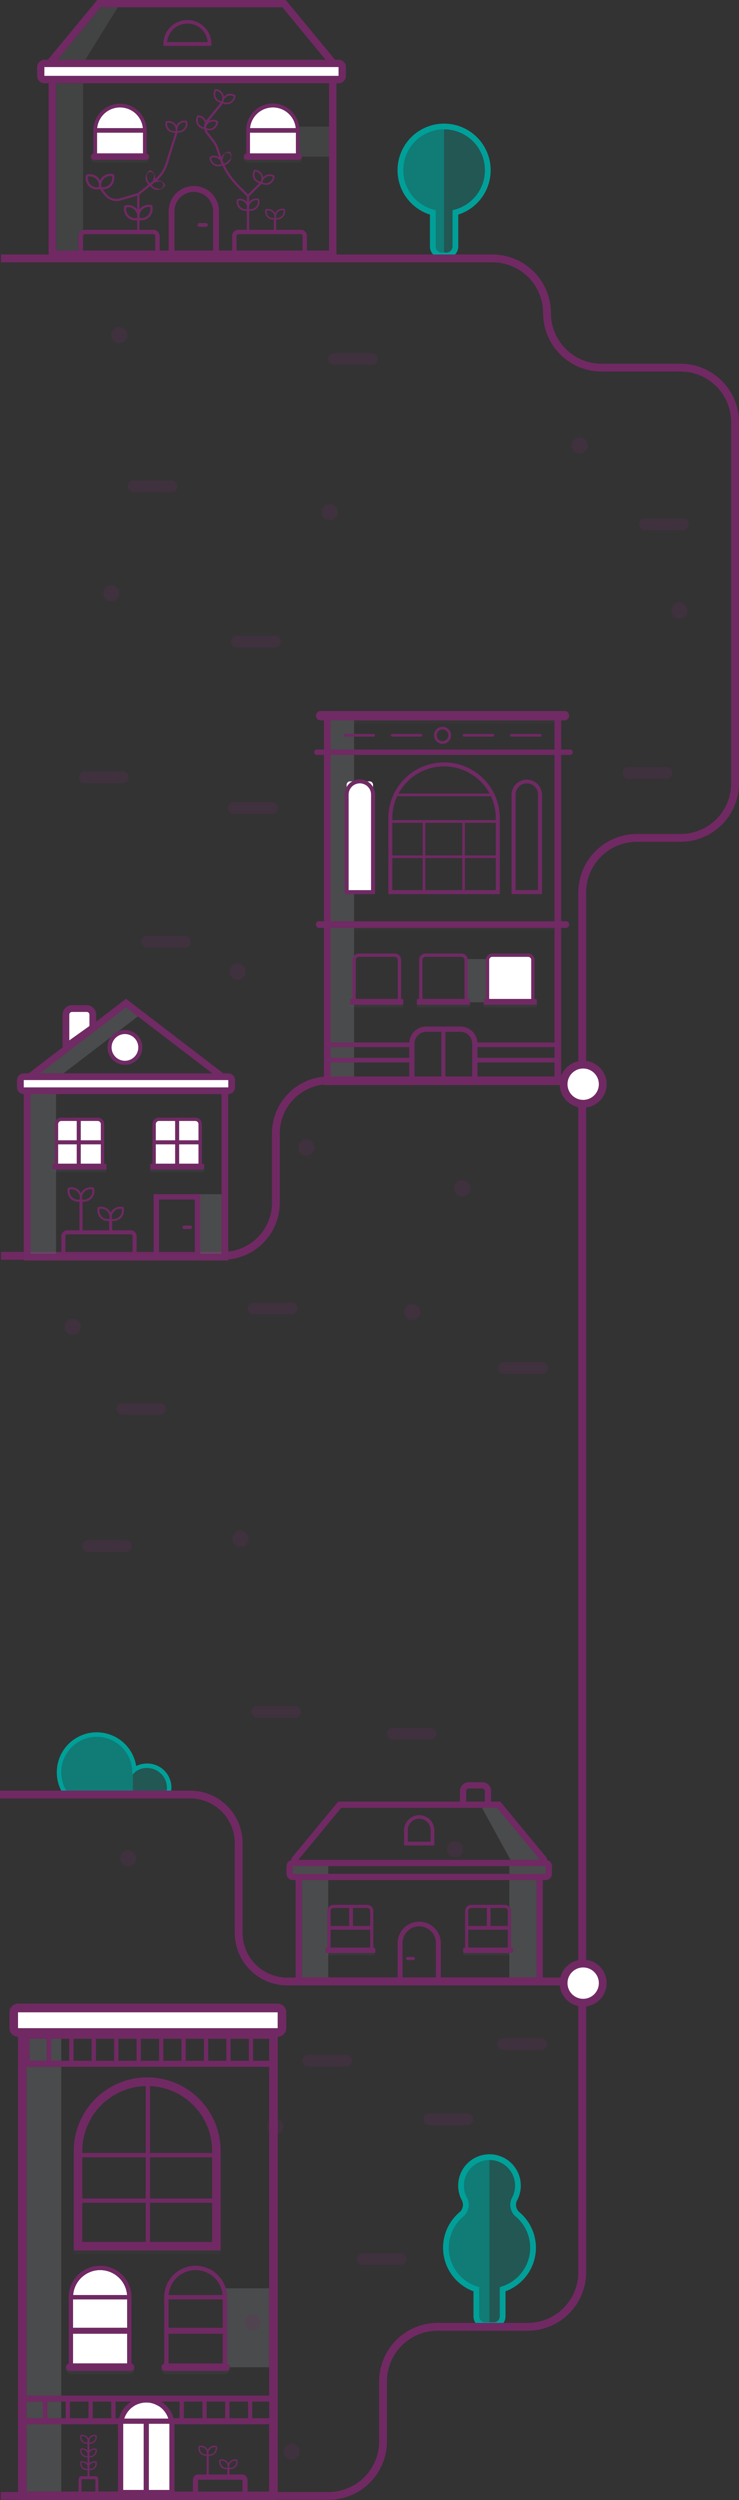 <svg xmlns="http://www.w3.org/2000/svg" width="189.2" height="639.668" viewBox="0 0 189.2 639.668">
    <rect x="0" y="0" width="189.2" height="639.668" fill="#333333" stroke="none"/>
    <defs>
        <style>
            .cls-1,.cls-5,.cls-7{fill:#636466}.cls-1,.cls-16{opacity:.5}.cls-2{fill:#702a64}.cls-15,.cls-3{fill:#fff}.cls-4{fill:#4e4d4d;opacity:.14}.cls-17,.cls-5,.cls-9{opacity:.12}.cls-6,.cls-9{fill:#702963}.cls-10,.cls-7{opacity:.33}.cls-13,.cls-8{fill:none}.cls-10,.cls-11,.cls-12{fill:#00a099}.cls-11{opacity:.66}.cls-13,.cls-15{stroke:#702963;stroke-miterlimit:10;stroke-width:2px}.cls-14{opacity:.2}.cls-16,.cls-17{fill:#636566}
        </style>
    </defs>
    <g id="Groupe_14729" data-name="Groupe 14729" transform="translate(.2 -82)">
        <g id="Groupe_12842" data-name="Groupe 12842" transform="translate(2.216 594.646)">
            <path id="Tracé_45524" d="M219.189 293.069a7.449 7.449 0 0 1 .335 2.268v17.031a.914.914 0 0 1 .722.9h10.074v-20.2z" class="cls-1" data-name="Tracé 45524" transform="translate(-163.82 -220.231)"/>
            <path id="Rectangle_12842" d="M0 0h2.602v5.617H0z" class="cls-1" data-name="Rectangle 12842" transform="translate(10.667 8.992)"/>
            <path id="Rectangle_12843" d="M0 0h4.432v5.617H0z" class="cls-1" data-name="Rectangle 12843" transform="translate(5.127 8.992)"/>
            <path id="Rectangle_12844" d="M0 0h8.889v.567H0z" class="cls-1" data-name="Rectangle 12844" transform="translate(4.38 5.72)"/>
            <path id="Rectangle_12845" d="M0 0h8.863v17.211H0z" class="cls-1" data-name="Rectangle 12845" transform="translate(4.406 107.621)"/>
            <path id="Rectangle_12846" d="M0 0h3.581v4.251H0z" class="cls-1" data-name="Rectangle 12846" transform="translate(9.688 101.824)"/>
            <path id="Rectangle_12847" d="M0 0h4.2v4.251H0z" class="cls-1" data-name="Rectangle 12847" transform="translate(4.38 101.824)"/>
            <path id="Tracé_45525" d="M272.42 235.613v84.9h8.889v-84.127h-8.863v-.773z" class="cls-1" data-name="Tracé 45525" transform="translate(-268.04 -220.231)"/>
            <path id="Tracé_45526" d="M283.5 226.157v.335l-.026.026h-66.449l-.026-.026v-.335zm-64.284 95.9v4.251h-.026v-4.251zm0-86.442v84.9h-.026v-84.9z" class="cls-2" data-name="Tracé 45526" transform="translate(-214.809 -220.231)"/>
            <g id="Groupe_12824" data-name="Groupe 12824" transform="translate(2.19 2.216)">
                <path id="Tracé_45527" d="M217 222.447v4.045l.026.026h66.448l.026-.026v-4.045z" class="cls-3" data-name="Tracé 45527" transform="translate(-216.999 -222.447)"/>
            </g>
            <path id="Rectangle_12848" d="M0 0h37.411v.979H0z" class="cls-4" data-name="Rectangle 12848" transform="translate(16.567 63.151)"/>
            <g id="Groupe_12826" data-name="Groupe 12826" transform="translate(14.454 68.174)">
                <path id="Tracé_45528" d="M253.715 313.759a1.265 1.265 0 0 0 1.263 1.262h14.995a1.263 1.263 0 0 0 1.262-1.262 1.248 1.248 0 0 0-.051-.309.89.89 0 0 1-.876.773h-15.64a.9.9 0 0 1-.9-.773 1.289 1.289 0 0 0-.053.309z" class="cls-5" data-name="Tracé 45528" transform="translate(-253.715 -288.405)"/>
                <g id="Groupe_12825" data-name="Groupe 12825" transform="translate(1.287)">
                    <path id="Tracé_45529" d="M255.57 294.792h13.81a6.926 6.926 0 0 0-13.81 0z" class="cls-3" data-name="Tracé 45529" transform="translate(-255.002 -288.405)"/>
                    <path id="Rectangle_12849" d="M0 0h13.862v7.266H0z" class="cls-3" data-name="Rectangle 12849" transform="translate(.542 7.499)"/>
                    <path id="Rectangle_12850" d="M0 0h13.862v7.601H0z" class="cls-3" data-name="Rectangle 12850" transform="translate(.542 16.284)"/>
                    <path id="Tracé_45530" d="M269.948 294.792a3.757 3.757 0 0 0-.026.541v-.541z" class="cls-2" data-name="Tracé 45530" transform="translate(-269.921 -288.405)"/>
                </g>
                <path id="Tracé_45531" d="M269.922 294.792v.541a3.757 3.757 0 0 1 .026-.541z" class="cls-6" data-name="Tracé 45531" transform="translate(-268.634 -288.405)"/>
            </g>
            <g id="Groupe_12827" data-name="Groupe 12827" transform="translate(38.905 93.038)">
                <path id="Tracé_45532" d="M229.263 313.759a1.265 1.265 0 0 0 1.263 1.262h14.995a1.265 1.265 0 0 0 1.263-1.262 1.289 1.289 0 0 0-.052-.309.9.9 0 0 1-.9.773h-15.639a.869.869 0 0 1-.876-.773 1.243 1.243 0 0 0-.054.309z" class="cls-5" data-name="Tracé 45532" transform="translate(-229.263 -313.269)"/>
                <path id="Tracé_45533" d="M229.26 313.269a.477.477 0 0 1 .052.181.217.217 0 0 0 .052-.181z" class="cls-6" data-name="Tracé 45533" transform="translate(-211.843 -313.269)"/>
            </g>
            <g id="Groupe_12828" data-name="Groupe 12828" transform="translate(16.464 18.861)">
                <path id="Tracé_45534" d="M250.416 239.092a18.835 18.835 0 0 1 18.809 18.834v25.456h-37.617v-25.456a18.853 18.853 0 0 1 18.808-18.834zm.722 42.1h15.9v-10h-15.9zm0-11.1h15.9v-10.543h-15.9zm0-11.646h15.9v-.515a16.6 16.6 0 0 0-15.9-16.593zM233.8 281.192h16.23v-10H233.8zm0-11.1h16.23v-10.543H233.8zm0-11.646h16.23v-17.113a16.609 16.609 0 0 0-16.23 16.593z" class="cls-6" data-name="Tracé 45534" transform="translate(-231.608 -239.092)"/>
            </g>
            <g id="Groupe_12835" data-name="Groupe 12835" transform="translate(29.113 102.055)">
                <g id="Groupe_12830" data-name="Groupe 12830">
                    <g id="Groupe_12829" data-name="Groupe 12829">
                        <path id="Tracé_45535" d="M245.006 326.409h11.285c0-.051-.026-.077-.026-.1a6.176 6.176 0 0 0-1.8-2.653 4.959 4.959 0 0 0-1.108-.7 5.613 5.613 0 0 0-2.706-.67 5.913 5.913 0 0 0-2.035.361 5.238 5.238 0 0 0-1.082.515 6.046 6.046 0 0 0-2.5 3.143c-.002.027-.028.053-.028.104z" class="cls-3" data-name="Tracé 45535" transform="translate(-244.721 -322.286)"/>
                        <path id="Tracé_45536" d="M244.721 327.723v16.954H250v-16.464a1.561 1.561 0 0 0-.026-.361v-.129z" class="cls-3" data-name="Tracé 45536" transform="translate(-238.148 -322.286)"/>
                        <path id="Tracé_45537" d="M251.319 328.213v16.464h5.257v-16.954h-5.231v.129a1.564 1.564 0 0 0-.026.361z" class="cls-3" data-name="Tracé 45537" transform="translate(-251.318 -322.286)"/>
                    </g>
                </g>
            </g>
            <g id="Groupe_12836" data-name="Groupe 12836" transform="translate(4.38 15.382)">
                <path id="Tracé_45550" d="M281.309 235.613v.773h-.026v-.773z" class="cls-6" data-name="Tracé 45550" transform="translate(-281.283 -235.613)"/>
                <path id="Tracé_45551" d="M254.436 312.368v-17.031a8.038 8.038 0 1 1 16.077 0v17.031a.914.914 0 0 1 .721.9.221.221 0 0 1-.051.181.89.89 0 0 1-.876.773h-15.64a.9.9 0 0 1-.9-.773.217.217 0 0 1-.052-.181.913.913 0 0 1 .721-.9zm8.038-23.962a6.956 6.956 0 0 0-6.9 6.39h13.81a6.937 6.937 0 0 0-6.91-6.39zm-6.931 23.884H269.4v-7.6h-13.857zm0-9.121H269.4V295.9h-13.857zM255 294.8v.541a3.763 3.763 0 0 1 .026-.541z" class="cls-6" data-name="Tracé 45551" transform="translate(-243.64 -235.613)"/>
                <path id="Tracé_45552" d="M229.982 312.368v-17.031a8.034 8.034 0 0 1 15.742-2.268 7.449 7.449 0 0 1 .335 2.268v17.031a.914.914 0 0 1 .722.9h-.1a.477.477 0 0 1 .052.181.9.9 0 0 1-.9.773h-15.639a.869.869 0 0 1-.876-.773.217.217 0 0 1-.052-.181.914.914 0 0 1 .716-.9zm8.038-23.962a6.938 6.938 0 0 0-6.9 6.39h13.81a6.954 6.954 0 0 0-6.91-6.39zm-6.93 23.884h13.861v-7.6H231.09zm0-9.121h13.861V295.9H231.09z" class="cls-6" data-name="Tracé 45552" transform="translate(-194.735 -235.613)"/>
            </g>
            <g id="Groupe_12839" data-name="Groupe 12839" transform="translate(55.859 118.211)">
                <g id="Groupe_12838" data-name="Groupe 12838">
                    <g id="Groupe_12837" data-name="Groupe 12837">
                        <path id="Tracé_45553" d="M229.829 338.519v.155a.447.447 0 0 0-.025-.181zm0 0v.155a.447.447 0 0 0-.025-.181zm0 0v.155a.447.447 0 0 0-.025-.181zm0 0v.155a.447.447 0 0 0-.025-.181zm0 0v.155a.447.447 0 0 0-.025-.181z" class="cls-6" data-name="Tracé 45553" transform="translate(-229.804 -338.442)"/>
                        <path id="Tracé_45554" d="M229.47 338.467v.052c0-.026-.026-.052-.026-.077zm0 0v.052c0-.026-.026-.052-.026-.077zm0 0v.052c0-.026-.026-.052-.026-.077zm-.026.567a.025.025 0 0 1 .026.024h-.052zm.026-.567v.052c0-.026-.026-.052-.026-.077zm0 0v.052c0-.026-.026-.052-.026-.077z" class="cls-6" data-name="Tracé 45554" transform="translate(-229.058 -338.442)"/>
                    </g>
                    <path id="Tracé_45555" d="M229.418 339.06h.052a.025.025 0 0 0-.024-.026z" class="cls-6" data-name="Tracé 45555" transform="translate(-229.058 -338.442)"/>
                </g>
            </g>
            <g id="Plante">
                <g id="Groupe_12841" data-name="Groupe 12841">
                    <g id="Groupe_12840" data-name="Groupe 12840">
                        <path id="Tracé_45556" d="M217.025 220.231h66.448a2.216 2.216 0 0 1 2.216 2.216v4.045a2.211 2.211 0 0 1-2.19 2.216v118.545H217V228.708a2.227 2.227 0 0 1-2.19-2.216v-4.045a2.233 2.233 0 0 1 2.215-2.216zm46.068 124.832h11.388v-3.014h-11.363s-.025 0-.025.051zm7.961-6.235v.052a.154.154 0 0 0 .026.1 1.489 1.489 0 0 0 1.763-1.154c.006-.028.011-.055.015-.083a1.3 1.3 0 0 0 0-.541 1.572 1.572 0 0 0-1.34.412c-.026.052-.077.078-.1.129a.888.888 0 0 0-.206.335 1.129 1.129 0 0 0-.129.386l-.026-.025c0 .025.026.051.026.077v.026a1.148 1.148 0 0 0-.029.286zm0 .206l-.026.026h.052a.025.025 0 0 0-.024-.026zm-.361-.335v-.18l-.025-.026a1.586 1.586 0 0 0-.152-.515.6.6 0 0 0-.155-.232.434.434 0 0 0-.1-.129 1.465 1.465 0 0 0-.953-.412 1.1 1.1 0 0 0-.412 0 1.886 1.886 0 0 0 0 .541 1.214 1.214 0 0 0 .283.644.467.467 0 0 0 .129.181 1.5 1.5 0 0 0 1.366.412 1.082 1.082 0 0 0 .019-.284zm-4.9-3.169a1.5 1.5 0 0 0 1.366-.412 1.673 1.673 0 0 0 .463-1.185.513.513 0 0 0-.025-.206 1.714 1.714 0 0 0-1.082.206.884.884 0 0 0-.31.232 1.461 1.461 0 0 0-.438 1.056 1.237 1.237 0 0 0 .026.309zm-.412-.309a1.46 1.46 0 0 0-.438-1.056.974.974 0 0 0-.335-.232 1.331 1.331 0 0 0-1.031-.206.574.574 0 0 0-.026.206 1.55 1.55 0 0 0 .439 1.185 1.5 1.5 0 0 0 1.365.412 1.234 1.234 0 0 0 .026-.309zm-8.3 9.842h4.69V342.1a1.373 1.373 0 0 1 1.339-1.391h2.19v-4.817a.72.72 0 0 1-.231.026 1.9 1.9 0 0 1-1.34-.541 1.788 1.788 0 0 1-.541-1.443.8.8 0 0 1 .051-.412l.026-.1.1-.026a1.912 1.912 0 0 1 1.829.489l.052.052a1.425 1.425 0 0 1 .309.489 2.069 2.069 0 0 1 .335-.489l.052-.052a1.928 1.928 0 0 1 1.829-.489l.1.026.052.1a2.381 2.381 0 0 1 .051.412v.051a1.926 1.926 0 0 1-.567 1.392 1.893 1.893 0 0 1-1.339.541.7.7 0 0 1-.232-.026v4.818h4.766v-1.365a.726.726 0 0 1-.232.025 1.94 1.94 0 0 1-1.056-.309 1.245 1.245 0 0 1-.284-.232 1.744 1.744 0 0 1-.309-.438 1.454 1.454 0 0 1-.206-.644 1.844 1.844 0 0 1 .026-.747l.026-.1.1-.026a2.565 2.565 0 0 1 .618-.051 1.812 1.812 0 0 1 1.211.541 1.223 1.223 0 0 1 .283.386.223.223 0 0 1 .078.155.541.541 0 0 1 .1-.155 1.223 1.223 0 0 1 .283-.386 1.929 1.929 0 0 1 1.8-.49l.1.026.026.1a1.865 1.865 0 0 1 .051.747 1.745 1.745 0 0 1-.541 1.082 1.193 1.193 0 0 1-.283.232 1.882 1.882 0 0 1-1.057.309.575.575 0 0 1-.206-.025v1.365h3.324a1.371 1.371 0 0 1 1.314 1.391v2.963h5.514v-17.212h-24.22zm24.22-18.757v-4.251h-4.329v4.251zm-5.334-2.5a.616.616 0 0 0-.077-.309v-1.443h-4.741v4.246h4.741v-2.19a.691.691 0 0 0 .08-.308zm-5.926 2.5v-4.251H265.3v4.251zm-5.823 0v-4.251h-4.74v4.251zm-5.848 0v-4.251h-4.712a7.278 7.278 0 0 1 3.169 4.251zm-5.823-3.349a5.613 5.613 0 0 0-2.706-.67 5.913 5.913 0 0 0-2.035.361 5.238 5.238 0 0 0-1.082.515 6.046 6.046 0 0 0-2.5 3.143c0 .026-.026.052-.026.1h11.289c0-.051-.026-.077-.026-.1a6.176 6.176 0 0 0-1.8-2.653 4.984 4.984 0 0 0-1.111-.7zm-2.061 21.72h5.282v-16.464a1.56 1.56 0 0 0-.026-.361v-.129h-5.256zm-6.571 0h5.257v-16.954h-5.231v.129a1.56 1.56 0 0 0-.026.361zm2.113-22.622h-4.045v4.251h.875a7.074 7.074 0 0 1 3.173-4.251zm-12.754 23.008h3.53v-2.782a1.164 1.164 0 0 0-.051-.361H233.3a1.364 1.364 0 0 0-.026.361zm2.01-5.822a1.121 1.121 0 0 0 .9-.181.928.928 0 0 0 .258-.18 1.3 1.3 0 0 0 .36-1.134v-.077a1.312 1.312 0 0 0-.773.077 1.826 1.826 0 0 0-.438.283 1.236 1.236 0 0 0-.309.49zm0-3.273a1.255 1.255 0 0 0 1.16-.386 1.314 1.314 0 0 0 .36-1.211 1.329 1.329 0 0 0-1.211.386 1.445 1.445 0 0 0-.309.516zm0-3.452a1.258 1.258 0 0 0 1.16-.387 1.314 1.314 0 0 0 .36-1.211 1.33 1.33 0 0 0-1.211.387 1.45 1.45 0 0 0-.309.515zm-2.164 8.631h1.68v-1.572a.581.581 0 0 1-.207.026 1.7 1.7 0 0 1-1.185-.489l-.051-.052a1.569 1.569 0 0 1-.413-1.314.427.427 0 0 1 .026-.257l.026-.1.077-.025a1.675 1.675 0 0 1 1.572.386c.026 0 .051.026.077.052s.052.077.078.1v-1.624a.5.5 0 0 1-.207.026 1.6 1.6 0 0 1-1.185-.489 1.642 1.642 0 0 1-.438-1.623l.026-.078.077-.025a1.7 1.7 0 0 1 1.649.437.36.36 0 0 1 .078.1v-1.8a.5.5 0 0 1-.207.026 1.6 1.6 0 0 1-.824-.232 1.17 1.17 0 0 1-.361-.258 1.637 1.637 0 0 1-.438-1.623l.026-.077.077-.026a1.7 1.7 0 0 1 1.649.438 1.45 1.45 0 0 1 .309.464h.029a1.5 1.5 0 0 1 .309-.464 1.67 1.67 0 0 1 1.624-.438l.077.026h.026l.025.077a1.66 1.66 0 0 1-.051 1 1.55 1.55 0 0 1-.387.618 1.165 1.165 0 0 1-.36.258 1.6 1.6 0 0 1-.825.232.573.573 0 0 1-.206-.026v1.8a.392.392 0 0 1 .077-.1 1.672 1.672 0 0 1 1.624-.437l.077.025h.026l.025.078a1.659 1.659 0 0 1-.051 1 1.56 1.56 0 0 1-.387.619 1.634 1.634 0 0 1-1.185.489.572.572 0 0 1-.206-.026v1.631c.026-.026.052-.078.077-.1l.052-.052a1.691 1.691 0 0 1 1.579-.388l.077.025h.026l.025.1a1.69 1.69 0 0 1-.386 1.571l-.052.052a1.748 1.748 0 0 1-1.185.489.5.5 0 0 1-.206-.026v1.572h1.668c.361 0 .593.438.593 1.134v2.782h5.024v-17.207h-23.373v17.211h13.3v-2.782c0-.7.231-1.134.618-1.134zm1.675-1.906v-.649a1.036 1.036 0 0 0-.31-.567 2.522 2.522 0 0 0-.438-.283 1.4 1.4 0 0 0-.8-.077c0 .026-.026.051 0 .077a1.4 1.4 0 0 0 .386 1.134.928.928 0 0 0 .258.18 1.142 1.142 0 0 0 .907.185zm0-3.273v-.644a1.036 1.036 0 0 0-.31-.567 1.373 1.373 0 0 0-1.236-.386 1.4 1.4 0 0 0 .386 1.211 1.253 1.253 0 0 0 1.163.386zm0-3.452v-.644a1.032 1.032 0 0 0-.31-.567 1.373 1.373 0 0 0-1.236-.387 1.4 1.4 0 0 0 .386 1.211 1.256 1.256 0 0 0 1.163.387zm6.08-6.21v-4.251h-4.741v4.251zm-5.823 0v-4.251h-4.74v4.251zm-5.848 0v-4.251h-4.715v4.251zm-10.023 0h4.2v-4.251h-4.2zm0-5.8h62.12v-84.12h-62.089v-.773h-.026zm62.12-85.669v-5.617h-4.123v5.617zm-5.2 0v-5.617h-4.663v5.617zm-5.746 0v-5.617H265.7v5.617zm-5.745 0v-5.617h-4.664v5.617zm-5.746 0v-5.617h-4.663v5.617zm-5.745 0v-5.617h-4.661v5.617zm-5.746 0v-5.617h-4.663v5.617zm-5.771 0v-5.617h-4.644v5.617zm-5.746 0v-5.617h-4.638v5.617zm-5.746 0v-5.617h-4.637v5.617zm-5.745 0v-5.617h-4.432v5.617zM217 226.489l.026.026h66.446l.026-.026v-4.045H217z" class="cls-6" data-name="Tracé 45556" transform="translate(-214.809 -220.231)"/>
                    </g>
                </g>
            </g>
        </g>
        <g id="Groupe_13514" data-name="Groupe 13514" transform="translate(80.21 263.92)">
            <path id="Rectangle_12694" d="M0 0h5.301v11.059H0z" class="cls-1" data-name="Rectangle 12694" transform="translate(38.943 63.471)"/>
            <path id="Rectangle_12695" d="M0 0h6.356v93.556H0z" class="cls-1" data-name="Rectangle 12695" transform="translate(3.884 1.195)"/>
            <path id="Mur" d="M333.765 230.2h60.742v-95.186h-60.742zm59.035-1.806h-57.328V136.82H392.8z" class="cls-6" transform="translate(-331.243 -134.499)"/>
            <g id="Fenêtre_droite" data-name="Fenêtre droite" transform="translate(9.245 62.045)">
                <rect id="Rectangle_12696" width="13.612" height="1.97" class="cls-5" data-name="Rectangle 12696" rx=".256" transform="translate(0 11.783)"/>
                <path id="Tracé_44899" d="M374.74 209.02h12.476V198.2a1.654 1.654 0 0 0-1.652-1.652h-9.172a1.654 1.654 0 0 0-1.652 1.652zm11.623-.853h-10.77V198.2a.8.8 0 0 1 .8-.8h9.172a.8.8 0 0 1 .8.8z" class="cls-2" data-name="Tracé 44899" transform="translate(-374.172 -196.544)"/>
                <rect id="Rectangle_12697" width="13.612" height="1.463" class="cls-6" data-name="Rectangle 12697" rx=".19" transform="translate(0 11.654)"/>
            </g>
            <g id="Fenêtre_centre" data-name="Fenêtre centre" transform="translate(26.325 62.045)">
                <rect id="Rectangle_12698" width="13.612" height="1.97" class="cls-5" data-name="Rectangle 12698" rx=".256" transform="translate(0 11.783)"/>
                <g id="Groupe_13272" data-name="Groupe 13272" transform="translate(.568)">
                    <path id="Tracé_44900" d="M357.66 209.02h12.476V198.2a1.654 1.654 0 0 0-1.651-1.652h-9.173a1.654 1.654 0 0 0-1.652 1.652zm11.623-.853h-10.769V198.2a.8.8 0 0 1 .8-.8h9.173a.8.8 0 0 1 .8.8z" class="cls-2" data-name="Tracé 44900" transform="translate(-357.66 -196.544)"/>
                </g>
                <rect id="Rectangle_12699" width="13.612" height="1.463" class="cls-6" data-name="Rectangle 12699" rx=".19" transform="translate(0 11.654)"/>
            </g>
            <g id="Fenêtre_gauche" data-name="Fenêtre gauche" transform="translate(43.405 62.045)">
                <rect id="Rectangle_12700" width="13.612" height="1.97" class="cls-5" data-name="Rectangle 12700" rx=".256" transform="translate(0 11.783)"/>
                <g id="Groupe_13273" data-name="Groupe 13273" transform="translate(.568)">
                    <path id="Rectangle_12701" d="M1.512 0h8.6a1.512 1.512 0 0 1 1.512 1.512v10.111H0V1.512A1.512 1.512 0 0 1 1.512 0z" class="cls-3" data-name="Rectangle 12701" transform="translate(.427 .427)"/>
                    <path id="Tracé_44901" d="M340.58 209.02h12.476V198.2a1.654 1.654 0 0 0-1.651-1.652h-9.173a1.654 1.654 0 0 0-1.652 1.652zm11.623-.853h-10.769V198.2a.8.8 0 0 1 .8-.8h9.166a.8.8 0 0 1 .8.8z" class="cls-2" data-name="Tracé 44901" transform="translate(-340.58 -196.544)"/>
                </g>
                <rect id="Rectangle_12702" width="13.612" height="1.463" class="cls-6" data-name="Rectangle 12702" rx=".19" transform="translate(0 11.654)"/>
            </g>
            <g id="Centre" transform="translate(.475 53.786)">
                <path id="Rectangle_12703" d="M0 0h57.328v.964H0z" class="cls-4" data-name="Rectangle 12703" transform="translate(3.754 1.306)"/>
                <path id="Tracé_44902" d="M332.811 189.988h62.651a.878.878 0 1 0 0-1.7h-62.651a.878.878 0 1 0 0 1.7z" class="cls-2" data-name="Tracé 44902" transform="translate(-331.718 -188.285)"/>
            </g>
            <g id="Fenêtre_haut" data-name="Fenêtre haut" transform="translate(7.824 13.144)">
                <g id="Groupe_13274" data-name="Groupe 13274" transform="translate(11.189)">
                    <path id="Tracé_44903" d="M349.48 181.348h28.536v-19.437a14.268 14.268 0 1 0-28.536 0zm27.512-1.024H350.5v-18.413a13.244 13.244 0 0 1 26.488 0z" class="cls-2" data-name="Tracé 44903" transform="translate(-349.48 -147.643)"/>
                    <path id="Rectangle_12704" d="M0 0h27.254v.705H0z" class="cls-2" data-name="Rectangle 12704" transform="translate(.771 14.754)"/>
                    <path id="Rectangle_12705" d="M0 0h.683v18.087H0z" class="cls-6" data-name="Rectangle 12705" transform="translate(18.926 15.107)"/>
                    <path id="Rectangle_12706" d="M0 0h.683v18.087H0z" class="cls-6" data-name="Rectangle 12706" transform="translate(8.781 15.107)"/>
                    <path id="Rectangle_12707" d="M0 0h27.87v.683H0z" class="cls-6" data-name="Rectangle 12707" transform="translate(.44 23.809)"/>
                    <path id="Rectangle_12708" d="M0 0h24.809v.683H0z" class="cls-6" data-name="Rectangle 12708" transform="translate(1.864 7.974)"/>
                </g>
                <path id="Tracé_44904" d="M338.671 181.348h7.787v-25.469a3.894 3.894 0 0 0-7.787 0zm6.762-1.024H339.7v-24.445a2.868 2.868 0 1 1 5.737 0z" class="cls-2" data-name="Tracé 44904" transform="translate(-295.924 -147.643)"/>
                <g id="Groupe_13275" data-name="Groupe 13275" transform="translate(0 4.343)">
                    <path id="Rectangle_12709" d="M.879 0h5a.879.879 0 0 1 .879.879v27.459H0V.879A.879.879 0 0 1 .879 0z" class="cls-3" data-name="Rectangle 12709" transform="translate(.512 .512)"/>
                    <path id="Tracé_44905" d="M381.419 181.348h7.786v-25.469a3.893 3.893 0 1 0-7.786 0zm6.762-1.024h-5.738v-24.445a2.869 2.869 0 1 1 5.738 0z" class="cls-2" data-name="Tracé 44905" transform="translate(-381.419 -151.986)"/>
                </g>
            </g>
            <g id="Entrée" transform="translate(3.146 80.724)">
                <path id="Tracé_44906" d="M355.19 229.923h17.477v-10.337a4.368 4.368 0 0 0-4.363-4.363h-8.751a4.368 4.368 0 0 0-4.363 4.363zm16.111-1.365h-14.745v-8.972a3 3 0 0 1 3-3h8.744a3 3 0 0 1 3 3z" class="cls-2" data-name="Tracé 44906" transform="translate(-333.974 -215.223)"/>
                <path id="Rectangle_12710" d="M0 0h1.024v13.353H0z" class="cls-2" data-name="Rectangle 12710" transform="translate(29.443 .674)"/>
                <g id="Groupe_13278" data-name="Groupe 13278" transform="translate(0 4.079)">
                    <g id="Groupe_13276" data-name="Groupe 13276" transform="translate(37.498)">
                        <path id="Rectangle_12711" d="M0 0h21.831v1.195H0z" class="cls-2" data-name="Rectangle 12711"/>
                    </g>
                    <g id="Groupe_13277" data-name="Groupe 13277">
                        <path id="Rectangle_12712" d="M0 0h21.387v1.195H0z" class="cls-2" data-name="Rectangle 12712"/>
                    </g>
                </g>
                <g id="Groupe_13281" data-name="Groupe 13281" transform="translate(0 8.003)">
                    <g id="Groupe_13279" data-name="Groupe 13279" transform="translate(37.498)">
                        <path id="Rectangle_12713" d="M0 0h21.831v1.195H0z" class="cls-2" data-name="Rectangle 12713"/>
                    </g>
                    <g id="Groupe_13280" data-name="Groupe 13280">
                        <path id="Rectangle_12714" d="M0 0h21.387v1.195H0z" class="cls-2" data-name="Rectangle 12714"/>
                    </g>
                </g>
            </g>
            <g id="Toit">
                <path id="Ombre_toit" d="M0 0h57.328v.964H0z" class="cls-4" data-name="Ombre toit" transform="translate(4.229 2.215)"/>
                <path id="Tracé_44907" d="M331.509 145.723h64.837a.683.683 0 1 0 0-1.365h-64.837a.683.683 0 0 0 0 1.365z" class="cls-6" data-name="Tracé 44907" transform="translate(-330.827 -134.499)"/>
                <g id="Groupe_13284" data-name="Groupe 13284" transform="translate(.475)">
                    <path id="Tracé_44908" d="M364.136 142.9a2.184 2.184 0 1 0-2.184-2.184 2.187 2.187 0 0 0 2.184 2.184zm0-3.685a1.5 1.5 0 1 1-1.5 1.5 1.5 1.5 0 0 1 1.5-1.505z" class="cls-6" data-name="Tracé 44908" transform="translate(-331.718 -134.499)"/>
                    <g id="Groupe_13282" data-name="Groupe 13282" transform="translate(7.087 5.87)">
                        <path id="Tracé_44909" d="M369.643 141.052h7.37a.341.341 0 0 0 0-.683h-7.37a.341.341 0 0 0 0 .683z" class="cls-6" data-name="Tracé 44909" transform="translate(-357.189 -140.369)"/>
                        <path id="Tracé_44910" d="M381.756 141.052h7.37a.341.341 0 0 0 0-.683h-7.37a.341.341 0 0 0 0 .683z" class="cls-6" data-name="Tracé 44910" transform="translate(-381.415 -140.369)"/>
                    </g>
                    <g id="Groupe_13283" data-name="Groupe 13283" transform="translate(37.584 5.87)">
                        <path id="Tracé_44911" d="M339.146 141.052h7.37a.341.341 0 0 0 0-.683h-7.37a.341.341 0 0 0 0 .683z" class="cls-6" data-name="Tracé 44911" transform="translate(-326.692 -140.369)"/>
                        <path id="Tracé_44912" d="M351.259 141.052h7.369a.341.341 0 1 0 0-.683h-7.369a.341.341 0 1 0 0 .683z" class="cls-6" data-name="Tracé 44912" transform="translate(-350.917 -140.369)"/>
                    </g>
                    <path id="Tracé_44913" d="M332.811 136.888h62.651a1.2 1.2 0 0 0 0-2.389h-62.651a1.2 1.2 0 0 0 0 2.389z" class="cls-2" data-name="Tracé 44913" transform="translate(-331.718 -134.499)"/>
                </g>
            </g>
        </g>
        <g id="Groupe_12869" data-name="Groupe 12869" transform="translate(9.305 82)">
            <path id="Tracé_45575" d="M387.948 296.869h7.142l8.314-13.428h-4.371z" class="cls-7" data-name="Tracé 45575" transform="translate(-382.752 -281.585)"/>
            <path id="Tracé_45576" d="M333.867 313.982a5.286 5.286 0 0 1 .086.972v5.938a.739.739 0 0 1 .629.743v.028h6.942v-7.681z" class="cls-7" data-name="Tracé 45576" transform="translate(-266.791 -281.585)"/>
            <path id="Tracé_45577" d="M396.835 342.037v4.2h.055v-4.428a.532.532 0 0 0-.055.228z" class="cls-7" data-name="Tracé 45577" transform="translate(-385.125 -281.585)"/>
            <path id="Tracé_45578" d="M396.833 302.892v42.8h5.767v-3.657a1.638 1.638 0 0 1 1.172-1.6v-37.543z" class="cls-7" data-name="Tracé 45578" transform="translate(-392.009 -281.585)"/>
            <path id="Rectangle_12869" d="M0 0h7.571v1.143H0z" class="cls-7" data-name="Rectangle 12869" transform="translate(4.196 18.284)"/>
            <path id="Tracé_45579" d="M405.661 298.726v2.286h-1.886V298.9h-69.909v2.114h-1.885v-2.286zm-64.854 46.966v.543h-.057v-.543z" class="cls-2" data-name="Tracé 45579" transform="translate(-329.042 -281.585)"/>
            <g id="Groupe_12848" data-name="Groupe 12848" transform="translate(52.905 26.483)">
                <g id="Groupe_12847" data-name="Groupe 12847">
                    <path id="Tracé_45580" d="M340.806 322.039v.114a1.023 1.023 0 0 0 1.02 1.028h12.839a1.023 1.023 0 0 0 1.029-1.019v-.123c0-.057 0-.115-.029-.143a.77.77 0 0 1-.743.571h-13.341a.77.77 0 0 1-.743-.571c-.032.028-.032.086-.032.143z" class="cls-5" data-name="Tracé 45580" transform="translate(-340.805 -308.068)"/>
                    <g id="Groupe_12846" data-name="Groupe 12846">
                        <path id="Tracé_45581" d="M342.381 314.382h11.713a5.884 5.884 0 0 0-11.713 0z" class="cls-3" data-name="Tracé 45581" transform="translate(-340.78 -308.068)"/>
                        <path id="Rectangle_12870" d="M0 0h11.77v5.314H0z" class="cls-3" data-name="Rectangle 12870" transform="translate(1.573 7.457)"/>
                        <path id="Tracé_45582" d="M341.439 320.892v-5.942a6.8 6.8 0 0 1 13.541-.972 5.286 5.286 0 0 1 .086.972v5.942a.739.739 0 0 1 .629.743v.028h-.086a.312.312 0 0 1 .057.229.769.769 0 0 1-.743.571h-13.341a.769.769 0 0 1-.743-.571.346.346 0 0 1-.029-.171v-.086a.739.739 0 0 1 .629-.743zm6.83-11.824a5.872 5.872 0 0 0-5.857 5.314h11.711a5.89 5.89 0 0 0-5.854-5.314zm-5.885 11.771h11.77v-5.314h-11.77z" class="cls-6" data-name="Tracé 45582" transform="translate(-340.809 -308.068)"/>
                    </g>
                    <path id="Tracé_45583" d="M340.808 321.667a.312.312 0 0 1 .057.229.346.346 0 0 0 .029-.171v-.058z" class="cls-6" data-name="Tracé 45583" transform="translate(-326.008 -308.068)"/>
                </g>
            </g>
            <g id="Groupe_12850" data-name="Groupe 12850" transform="translate(13.763 26.537)">
                <path id="Tracé_45584" d="M379.949 322.039v.114a1.042 1.042 0 0 0 1.028 1.028h12.858a1.018 1.018 0 0 0 1-1.028v-.114a.217.217 0 0 0-.028-.143.715.715 0 0 1-.715.571h-13.37a.772.772 0 0 1-.743-.571.217.217 0 0 0-.03.143z" class="cls-5" data-name="Tracé 45584" transform="translate(-379.947 -308.122)"/>
                <g id="Groupe_12849" data-name="Groupe 12849" transform="translate(.003)">
                    <path id="Tracé_45585" d="M381.52 314.382h11.715a5.885 5.885 0 0 0-11.714 0z" class="cls-3" data-name="Tracé 45585" transform="translate(-379.921 -308.122)"/>
                    <path id="Rectangle_12871" d="M0 0h11.77v5.314H0z" class="cls-3" data-name="Rectangle 12871" transform="translate(1.572 7.403)"/>
                    <path id="Tracé_45586" d="M380.577 320.892v-5.942a6.828 6.828 0 1 1 13.656 0v5.942a.715.715 0 0 1 .6.743v.086a.372.372 0 0 1-.028.171.715.715 0 0 1-.715.571h-13.37a.772.772 0 0 1-.743-.571.372.372 0 0 1-.028-.171v-.086a.739.739 0 0 1 .628-.743zm6.828-11.828a5.872 5.872 0 0 0-5.857 5.314h11.714a5.871 5.871 0 0 0-5.857-5.31zm-5.885 11.771h11.77v-5.314h-11.77z" class="cls-6" data-name="Tracé 45586" transform="translate(-379.948 -308.122)"/>
                </g>
            </g>
            <g id="Groupe_12852" data-name="Groupe 12852" transform="translate(41.559 57.546)">
                <g id="Groupe_12851" data-name="Groupe 12851">
                    <path id="Ligne_1237" d="M1.688 0H0" class="cls-8" data-name="Ligne 1237"/>
                </g>
            </g>
            <path id="Tracé_45587" d="M331.431 298.726h1.8l-.2.229h72.083l-.2-.229h1.8a.028.028 0 0 1 .029.027v1.63a1.772 1.772 0 0 1-.571.372 2.529 2.529 0 0 1-.458.057h-73.279a1.523 1.523 0 0 1-1.029-.429v-1.628z" class="cls-2" data-name="Tracé 45587" transform="translate(-329.549 -281.585)"/>
            <g id="Groupe_12853" data-name="Groupe 12853" transform="translate(1.853 17.141)">
                <path id="Tracé_45588" d="M331.41 298.755v2.257h75.337v-2.257a.028.028 0 0 0-.027-.029h-75.281z" class="cls-3" data-name="Tracé 45588" transform="translate(-331.41 -298.726)"/>
            </g>
            <g id="Plante-2">
                <path id="Tracé_45589" d="M379.52 329.038c.028.029.057.086.085.114l.115-.114-.115.057z" class="cls-6" data-name="Tracé 45589" transform="translate(-350.64 -281.585)"/>
                <path id="Tracé_45590" d="M382.948 336.723v.629a2.06 2.06 0 0 0 .028-.4v-.06a.375.375 0 0 0-.028-.169z" class="cls-6" data-name="Tracé 45590" transform="translate(-357.325 -281.585)"/>
                <path id="Tracé_45591" d="M392.491 329.924l.029.057c.028 0 .057-.029.085-.029z" class="cls-6" data-name="Tracé 45591" transform="translate(-376.496 -281.585)"/>
                <path id="Tracé_45592" d="M392.6 329.809l.114.114-.057-.143z" class="cls-6" data-name="Tracé 45592" transform="translate(-376.724 -281.585)"/>
                <path id="Tracé_45593" d="M351.066 328.524l.029.028c.057.029.086.058.143.058l.028-.029-.057-.029z" class="cls-6" data-name="Tracé 45593" transform="translate(-293.732 -281.585)"/>
                <path id="Tracé_45594" d="M354.323 334.692v.085a.95.95 0 0 0 .029.286v-.743a1.718 1.718 0 0 0-.029.372z" class="cls-6" data-name="Tracé 45594" transform="translate(-300.074 -281.585)"/>
                <path id="Tracé_45595" d="M361.121 323.867c.028 0 .028.029.028.057.029-.028.058-.028.086-.057z" class="cls-6" data-name="Tracé 45595" transform="translate(-313.756 -281.585)"/>
                <path id="Tracé_45596" d="M365.294 314.292c.029 0 .029.029.057.029a.372.372 0 0 1-.028-.171.259.259 0 0 0-.029.142z" class="cls-6" data-name="Tracé 45596" transform="translate(-322.044 -281.585)"/>
                <g id="Groupe_12856" data-name="Groupe 12856" transform="translate(15.881 48.196)">
                    <g id="Groupe_12855" data-name="Groupe 12855">
                        <g id="Groupe_12854" data-name="Groupe 12854">
                            <path id="Tracé_45597" d="M392.719 329.952c-.028 0-.057.029-.085.029l-.029-.057zm-.171-.171l.057.143-.114-.115z" class="cls-6" data-name="Tracé 45597" transform="translate(-392.491 -329.781)"/>
                        </g>
                    </g>
                </g>
                <g id="Groupe_12859" data-name="Groupe 12859">
                    <g id="Groupe_12858" data-name="Groupe 12858">
                        <g id="Groupe_12857" data-name="Groupe 12857">
                            <path id="Tracé_45598" d="M382.4 336.838v.114a.536.536 0 0 1-.029.228v-.514a.35.35 0 0 1 .029.172z" class="cls-6" data-name="Tracé 45598" transform="translate(-356.181 -281.585)"/>
                            <path id="Tracé_45599" d="M382.4 336.838v.114a.536.536 0 0 1-.029.228v-.514a.35.35 0 0 1 .029.172z" class="cls-6" data-name="Tracé 45599" transform="translate(-356.181 -281.585)"/>
                            <path id="Tracé_45600" d="M331.431 296.869h.883l12.63-15.284H393.2l12.628 15.284h.889a1.866 1.866 0 0 1 1.886 1.846v2.3a1.883 1.883 0 0 1-1.886 1.88h-.542v44.654h-73.68v-44.657h-1.057a1.9 1.9 0 0 1-1.886-1.885v-2.257a1.884 1.884 0 0 1 1.879-1.881zm60.909-13.427h-46.51l-11.085 13.427H403.4zm-11.74 62.25h16.916v-3.657c0-.286-.2-.543-.4-.543H381c-.228 0-.4.257-.4.543zm9.716-8.54a.95.95 0 0 0-.029-.286 1.453 1.453 0 0 0-.485-.971 1.541 1.541 0 0 0-1.457-.429 1.71 1.71 0 0 0 .457 1.457 1.75 1.75 0 0 0 1.485.429.414.414 0 0 0 .027-.2zm-6.485-2.086a1.839 1.839 0 0 0 1.685-.543 1.907 1.907 0 0 0 .486-1.685 1.863 1.863 0 0 0-2.171 1.485 1.721 1.721 0 0 0-.029.372v.085a.982.982 0 0 0 .027.286zm-19.115 10.626h9.884v-10a4.943 4.943 0 0 0-9.885-.14v.14zm-23.455.543h.055v-.543H359.8v-3.657a.533.533 0 0 0-.486-.543h-17.57a.571.571 0 0 0-.485.543zm14.484-9.057a.536.536 0 0 0 .029-.228 1.931 1.931 0 0 0 .057.4 2.34 2.34 0 0 0 2.685-2.8 2.384 2.384 0 0 0-2.085.686 2.3 2.3 0 0 0-.657 1.6.35.35 0 0 0-.029-.172zm-21.37 8.514h5.771v-3.657a1.638 1.638 0 0 1 1.172-1.6 2.214 2.214 0 0 1 .428-.057h13.428v-2.426c-.143 0-.286.028-.429.028a3.011 3.011 0 0 1-2.085-.828 2.916 2.916 0 0 1-.8-2.8l.057-.143.143-.057a2.94 2.94 0 0 1 2.828.714 3.023 3.023 0 0 1 .286.343v-3.571L351 332.866a3.816 3.816 0 0 1-1.143.172 4 4 0 0 1-3.057-1.486l-1.228-1.571c.028 0 .057-.029.085-.029l-.114-.028-.057-.143-.057.028.114.115.029.057a2.476 2.476 0 0 1-.658.086 2.864 2.864 0 0 1-2.085-.8 2.9 2.9 0 0 1-.771-2.8l.028-.171.143-.029a2.923 2.923 0 0 1 2.828.686 2.286 2.286 0 0 1 .572.828 2.849 2.849 0 0 1 .571-.828 2.916 2.916 0 0 1 2.8-.8l.171.028.029.172a2.879 2.879 0 0 1-2.743 3.685h-.143l.943 1.171a3.341 3.341 0 0 0 3.571 1.115l4.457-1.314.086-.029 2.714-2.2c-.057-.029-.086-.086-.114-.114a2.136 2.136 0 0 1-.658-1.572 2.256 2.256 0 0 1 1.115-1.942l.114-.057.114.057a2.255 2.255 0 0 1 1.114 1.942.563.563 0 0 1-.057.315 8.438 8.438 0 0 0 2.714-4.029l2.486-7.856a.709.709 0 0 1-.229.029 2.334 2.334 0 0 1-1.628-.629 2.284 2.284 0 0 1-.629-2.143l.029-.114.114-.029a2.3 2.3 0 0 1 2.2.515 1.85 1.85 0 0 1 .457.6 2.162 2.162 0 0 1 .4-.629 2.217 2.217 0 0 1 2.143-.628l.143.028.028.114a2.232 2.232 0 0 1-.514 2.172 2.3 2.3 0 0 1-1.571.714 1.365 1.365 0 0 1-.343-.029l-2.543 8.028a9.155 9.155 0 0 1-2.743 4.229.264.264 0 0 1 .143-.029 2.258 2.258 0 0 1 1.943 1.114l.057.114-.057.115a2.233 2.233 0 0 1-3.051.813 2.2 2.2 0 0 1-.463-.356 1.851 1.851 0 0 1-.286-.372l.115-.114-.115.057-.085-.057c.028.029.057.086.085.114l-2.771 2.229v3.8a3.124 3.124 0 0 1 .286-.342 2.983 2.983 0 0 1 2.8-.8l.142.057.058.143a2.941 2.941 0 0 1-.715 2.828 2.83 2.83 0 0 1-2.057.886 1.593 1.593 0 0 1-.514-.057v2.485h3.571a1.628 1.628 0 0 1 1.6 1.656v3.654h2.314v-10a6.443 6.443 0 0 1 12.885-.16v10.16h3.371v-3.657a1.6 1.6 0 0 1 1.517-1.656h2.257v-4.857a.943.943 0 0 1-.285.029 2.277 2.277 0 0 1-1.658-.629 2.425 2.425 0 0 1-.628-2.257l.028-.114.143-.028a2.283 2.283 0 0 1 2.229.542 1.3 1.3 0 0 1 .171.2v-1.428l-2.543-2.571a19.485 19.485 0 0 1-3.771-5.343c.029-.028.058-.028.086-.057h-.114c.028 0 .028.029.028.057a2.116 2.116 0 0 1-.457.172 2.195 2.195 0 0 1-1.685-.257 2.258 2.258 0 0 1-1.114-1.943v-.114l.114-.057a2.218 2.218 0 0 1 2.228 0c.029.028.057.028.086.057-.029-.029-.029-.029-.029-.057l-.628-1.915a6.547 6.547 0 0 0-1.057-2.028l-1.543-1.971a2.994 2.994 0 0 1-.571-1.229 2.222 2.222 0 0 1-.429-.057 2.311 2.311 0 0 1-1.343-1.086 2.224 2.224 0 0 1 .057-2.228l.058-.114h.142a2.262 2.262 0 0 1 1.915 1.171.465.465 0 0 1 .085.257c.029-.057.086-.085.115-.143l3.629-4.488c-.086-.029-.143-.057-.229-.086a2.223 2.223 0 0 1-1.228-3.314l.057-.114h.143a2.213 2.213 0 0 1 1.885 1.2 2.636 2.636 0 0 1 .229.771 2.114 2.114 0 0 1 .6-.514 2.274 2.274 0 0 1 2.257.086l.086.086v.114a2.213 2.213 0 0 1-1.2 1.885 2.175 2.175 0 0 1-1.686.172.549.549 0 0 1-.286-.143l-3.628 4.457a2.289 2.289 0 0 1 2.228.057l.115.085v.115a2.226 2.226 0 0 1-1.172 1.914 2.172 2.172 0 0 1-1.685.171h-.057a2.649 2.649 0 0 0 .343.629l1.542 1.971a7.113 7.113 0 0 1 1.172 2.2l.628 1.914a1.405 1.405 0 0 0 .114.314 1.833 1.833 0 0 1 .143-.342 2.255 2.255 0 0 1 1.943-1.115h.114l.086.115a2.291 2.291 0 0 1-.029 2.228 2.253 2.253 0 0 1-1.371 1.028c-.028 0-.086.029-.114.029a18.558 18.558 0 0 0 3.6 5.057l2.429 2.457 2.857-2.857c-.029 0-.057-.029-.086-.029a2.34 2.34 0 0 1-1.316-1.085 2.272 2.272 0 0 1 .086-2.257l.085-.086h.115a2.212 2.212 0 0 1 1.885 1.2 1.85 1.85 0 0 1 .229.771 2.179 2.179 0 0 1 2.857-.428l.114.057-.029.143a2.277 2.277 0 0 1-1.171 1.885 2.25 2.25 0 0 1-1.714.143 1.011 1.011 0 0 1-.4-.171l.028-.029-.057-.029-.143-.028.029.028c.057.029.086.058.143.058l-3.228 3.228v1.459a1.587 1.587 0 0 1 .171-.229 2.3 2.3 0 0 1 2.228-.628l.143.028.029.115a2.347 2.347 0 0 1-.572 2.257 2.373 2.373 0 0 1-1.628.714.841.841 0 0 1-.371-.057v4.885h6.342v-2.625c-.057 0-.143.028-.2.028a2.043 2.043 0 0 1-2-2.514l.029-.114.114-.029a2.008 2.008 0 0 1 1.971.486 1.589 1.589 0 0 1 .4.572 1.7 1.7 0 0 1 .4-.6 2.013 2.013 0 0 1 1.943-.543l.114.028.029.114a1.969 1.969 0 0 1-.514 1.943 1.936 1.936 0 0 1-1.4.629 1.071 1.071 0 0 1-.314-.029v2.657h6.371a1.6 1.6 0 0 1 1.514 1.657v3.655h5.657v-42.8h-69.909zm20.825-8.742v-.058a.374.374 0 0 0-.028-.172 2.258 2.258 0 0 0-.686-1.457 2.291 2.291 0 0 0-2.114-.6 2.385 2.385 0 0 0 .686 2.086 2.288 2.288 0 0 0 2.114.6 2.111 2.111 0 0 0 .028-.4zm-9.2-7.514a2.343 2.343 0 0 0 2.086-.657 2.431 2.431 0 0 0 .628-2.114 2.4 2.4 0 0 0-2.114.657 2.363 2.363 0 0 0-.657 1.628v.115a2.04 2.04 0 0 0 .058.373zm-.629-.4v-.028a2.18 2.18 0 0 0-.685-1.629 2.427 2.427 0 0 0-2.114-.628 2.314 2.314 0 0 0 .657 2.085 2.428 2.428 0 0 0 2.114.629 2.26 2.26 0 0 0 .029-.427zm13.743-1.083a.029.029 0 0 1 .027-.029 2.091 2.091 0 0 0 .2-.829.958.958 0 1 0-1.6 0 1.72 1.72 0 0 0 .686 1.4zm-.228 1a1.828 1.828 0 0 0 1.485.8.958.958 0 1 0 0-1.6 1.556 1.556 0 0 0-.828.2 4.11 4.11 0 0 0-.372.258c0 .028-.028.028-.057.057a2.484 2.484 0 0 0-.228.284zM365 315.069a1.85 1.85 0 0 0 .029-.4 1.77 1.77 0 0 0-.571-1.2 1.888 1.888 0 0 0-1.629-.457 1.833 1.833 0 0 0 .543 1.6 1.731 1.731 0 0 0 1.628.456zm.458-.372v.086a.986.986 0 0 0 .028.286 1.913 1.913 0 0 0 1.629-.543 1.787 1.787 0 0 0 .428-1.628 1.728 1.728 0 0 0-1.6.542 1.875 1.875 0 0 0-.485 1.252zm17.8 20.37v-.885a1.857 1.857 0 0 0-.485-.772 1.813 1.813 0 0 0-1.686-.485 1.968 1.968 0 0 0 .543 1.657 1.768 1.768 0 0 0 1.626.484zm-5.914-11.656a1.848 1.848 0 0 0 1.286-.857.963.963 0 1 0-1.371-.828 2.132 2.132 0 0 0-.257.857v.028c.113.256.226.513.34.8zm-.657.143a1.43 1.43 0 0 0-.057-.343v-.029c0-.028 0-.028-.028-.057a1.012 1.012 0 0 0-.172-.4 1.886 1.886 0 0 0-.628-.628 1.845 1.845 0 0 0-1.686-.057 1.8 1.8 0 0 0 .886 1.428 1.771 1.771 0 0 0 1.683.085zM372.8 314.3c.029 0 .029.029.057.029a1.726 1.726 0 0 0 1.628-.029 1.881 1.881 0 0 0 .915-1.428 1.85 1.85 0 0 0-1.686.029 1.718 1.718 0 0 0-.885 1.228v.029a.251.251 0 0 0-.031.137zm-.314-1.228v-.029a1.96 1.96 0 0 0-.2-.571 1.785 1.785 0 0 0-1.4-.914 1.693 1.693 0 0 0 .028 1.685 1.883 1.883 0 0 0 1.343.915 2.747 2.747 0 0 1 .227-1.087zm4.256-5.6a3.051 3.051 0 0 0 .143-.314 1.908 1.908 0 0 0-.114-1.371 1.865 1.865 0 0 0-1.4-.943 1.766 1.766 0 0 0 1.371 2.628zm.486.143a1.8 1.8 0 0 0 2.657-1.371 1.819 1.819 0 0 0-1.714 0 1.9 1.9 0 0 0-.857.914.255.255 0 0 1-.029.143 1.238 1.238 0 0 0-.059.313zm9.569 20.48a1.4 1.4 0 0 0 .114-.314 1.764 1.764 0 0 0-.114-1.371 1.848 1.848 0 0 0-1.4-.971 1.819 1.819 0 0 0 0 1.714 1.768 1.768 0 0 0 1.403.939zm.457.143a1.762 1.762 0 0 0 1.685 0 1.8 1.8 0 0 0 .972-1.4 1.85 1.85 0 0 0-1.686 0 1.948 1.948 0 0 0-.885 1.029c-.027.117-.057.228-.086.374zm3.485 9.085a1.594 1.594 0 0 0 1.857-1.942 1.673 1.673 0 0 0-1.457.485 1.622 1.622 0 0 0-.4 1.46zM331.4 301.009h75.337v-2.257a.028.028 0 0 0-.027-.029h-75.279l-.029.029z" class="cls-6" data-name="Tracé 45600" transform="translate(-329.549 -281.585)"/>
                            <path id="Tracé_45601" d="M364.893 339.123a.5.5 0 0 0 .485.486h1.686a.476.476 0 0 0 .457-.486.451.451 0 0 0-.445-.457h-1.7a.476.476 0 0 0-.483.457z" class="cls-6" data-name="Tracé 45601" transform="translate(-323.814 -281.585)"/>
                        </g>
                    </g>
                </g>
                <g id="Groupe_12862" data-name="Groupe 12862" transform="translate(57.334 46.939)">
                    <g id="Groupe_12861" data-name="Groupe 12861">
                        <g id="Groupe_12860" data-name="Groupe 12860">
                            <path id="Tracé_45602" d="M351.209 328.552l.057.029-.028.029c-.057 0-.086-.029-.143-.058l-.029-.028z" class="cls-6" data-name="Tracé 45602" transform="translate(-351.066 -328.524)"/>
                        </g>
                    </g>
                </g>
                <g id="Groupe_12865" data-name="Groupe 12865" transform="translate(47.364 42.282)">
                    <g id="Groupe_12864" data-name="Groupe 12864">
                        <g id="Groupe_12863" data-name="Groupe 12863">
                            <path id="Tracé_45603" d="M361.236 323.867c-.028.029-.057.029-.086.057 0-.028 0-.057-.028-.057z" class="cls-6" data-name="Tracé 45603" transform="translate(-361.122 -323.867)"/>
                        </g>
                    </g>
                </g>
                <g id="Groupe_12868" data-name="Groupe 12868" transform="translate(28.88 47.45)">
                    <g id="Groupe_12867" data-name="Groupe 12867">
                        <g id="Groupe_12866" data-name="Groupe 12866">
                            <path id="Tracé_45604" d="M379.6 329.092l.115-.057-.115.114c-.028-.028-.057-.085-.085-.114z" class="cls-6" data-name="Tracé 45604" transform="translate(-379.52 -329.035)"/>
                        </g>
                    </g>
                </g>
            </g>
            <g id="Lucarne_haut" data-name="Lucarne haut" transform="translate(32.337 5.114)">
                <path id="Tracé_45605" d="M370.121 286.7a6.131 6.131 0 0 1 6.142 6.122v.477h-12.284v-.457a6.132 6.132 0 0 1 6.121-6.142zm0 .914a5.242 5.242 0 0 0-5.2 4.742h10.4a5.239 5.239 0 0 0-5.2-4.743z" class="cls-6" data-name="Tracé 45605" transform="translate(-363.979 -286.699)"/>
                <path id="Rectangle_12872" d="M0 0h11.371v.6H0z" class="cls-9" data-name="Rectangle 12872" transform="translate(.456 6.599)"/>
            </g>
        </g>
        <g id="Groupe_14692" data-name="Groupe 14692">
            <g id="Groupe_14691" data-name="Groupe 14691">
                <g id="Groupe_12761" data-name="Groupe 12761" transform="translate(113.231 633.188)">
                    <path id="Tracé_45428" d="M216.86 531.564a7.282 7.282 0 0 1 1.345 8.673 3.2 3.2 0 0 0 .79 3.933 11.147 11.147 0 0 1-3.841 19.137v6.953a2.251 2.251 0 0 1-2.247 2.247h-1.119v-42.992a7.217 7.217 0 0 1 5.072 2.049z" class="cls-10" data-name="Tracé 45428" transform="translate(-199.9 -528.773)"/>
                    <path id="Tracé_45429" d="M206.716 531.56a7.284 7.284 0 0 0-1.346 8.673 3.2 3.2 0 0 1-.789 3.933 11.147 11.147 0 0 0 3.841 19.137v6.953a2.249 2.249 0 0 0 2.246 2.247h1.12V529.51a7.222 7.222 0 0 0-5.072 2.05z" class="cls-11" data-name="Tracé 45429" transform="translate(-199.9 -528.773)"/>
                    <path id="Tracé_45430" d="M207.688 570.26v-6.424a11.886 11.886 0 0 1-3.53-20.269 2.471 2.471 0 0 0 .519-3.072 8.017 8.017 0 1 1 14.174.089 2.467 2.467 0 0 0 .618 3.026 11.88 11.88 0 0 1-3.582 20.22v6.43a2.984 2.984 0 0 1-2.98 2.98h-2.238a2.984 2.984 0 0 1-2.981-2.98zm3.9-40.017a6.551 6.551 0 0 0-5.609 9.574 3.928 3.928 0 0 1-.878 4.874 10.418 10.418 0 0 0 3.542 17.921l.513.162v7.486a1.515 1.515 0 0 0 1.514 1.513h2.238a1.515 1.515 0 0 0 1.513-1.513v-7.489l.511-.163a10.414 10.414 0 0 0 3.59-17.879 3.937 3.937 0 0 1-.962-4.839 6.552 6.552 0 0 0-5.769-9.65h-.2z" class="cls-12" data-name="Tracé 45430" transform="translate(-199.9 -528.773)"/>
                </g>
                <g id="Groupe_13518" data-name="Groupe 13518" transform="translate(14.345 525.226)">
                    <g id="Groupe_13259" data-name="Groupe 13259" transform="translate(.567 .565)">
                        <path id="Tracé_44881" d="M410.125 223.043a9.456 9.456 0 0 1 18.9-.674l.018-.011v6.525h-16.989a9.779 9.779 0 0 1-1.929-5.84z" class="cls-11" data-name="Tracé 44881" transform="translate(-410.125 -213.37)"/>
                        <path id="Tracé_44882" d="M432.4 221.357a5.8 5.8 0 0 1 5.932 5.68 5.462 5.462 0 0 1-.352 1.846h-8.935v-6.525a6.02 6.02 0 0 1 3.355-1.001z" class="cls-10" data-name="Tracé 44882" transform="translate(-410.125 -213.37)"/>
                    </g>
                    <path id="Tracé_44883" d="M411.636 229.224a10.134 10.134 0 0 1-2.078-6.185 10.223 10.223 0 0 1 20.321-1.6 6.183 6.183 0 0 1 2.765-.642 6.166 6.166 0 0 1 5.88 8.271l-.13.385h-26.588zm26.124-2.193a5.116 5.116 0 0 0-5.116-5.105 5.013 5.013 0 0 0-2.882.893l-.835.836-.082-1.25a9.087 9.087 0 1 0-16.47 5.908h25.194a4.78 4.78 0 0 0 .191-1.282z" class="cls-12" data-name="Tracé 44883" transform="translate(-409.558 -212.805)"/>
                </g>
                <g id="Groupe_12780" data-name="Groupe 12780" transform="translate(101.577 113.63)">
                    <path id="Tracé_45448" d="M321.592 325.13a11.22 11.22 0 0 1-8.3 10.808v8.69a2.327 2.327 0 0 1-2.324 2.324h-.567v-33.007a11.2 11.2 0 0 1 11.191 11.185z" class="cls-10" data-name="Tracé 45448" transform="translate(-298.483 -313.215)"/>
                    <path id="Tracé_45449" d="M299.22 325.13a11.22 11.22 0 0 0 8.3 10.808v8.69a2.325 2.325 0 0 0 2.323 2.323h.568v-33.006a11.2 11.2 0 0 0-11.191 11.185z" class="cls-11" data-name="Tracé 45449" transform="translate(-298.483 -313.215)"/>
                    <path id="Tracé_45450" d="M306.781 344.628v-8.136a11.919 11.919 0 1 1 7.249 0v8.141a3.06 3.06 0 0 1-3.057 3.057h-1.138a3.061 3.061 0 0 1-3.054-3.062zm-6.827-19.5a10.462 10.462 0 0 0 7.75 10.1l.544.144v9.254a1.591 1.591 0 0 0 1.59 1.59h1.135a1.592 1.592 0 0 0 1.591-1.59v-9.254l.544-.144a10.453 10.453 0 1 0-13.154-10.1z" class="cls-12" data-name="Tracé 45450" transform="translate(-298.483 -313.215)"/>
                </g>
                <g id="Groupe_13513" data-name="Groupe 13513" transform="translate(-443.426 -563.05)">
                    <path id="Tracé_45539" d="M443.486 711.171H569.3a13.973 13.973 0 0 1 13.972 13.974 13.973 13.973 0 0 0 13.974 13.972h20.206a13.973 13.973 0 0 1 13.973 13.974v92.376a13.973 13.973 0 0 1-13.973 13.972h-11.19a13.973 13.973 0 0 0-13.972 13.974v353a13.973 13.973 0 0 1-13.974 13.972h-23.049a13.974 13.974 0 0 0-13.972 13.974v15.325a13.974 13.974 0 0 1-13.974 13.974h-83.895" class="cls-13" data-name="Tracé 45539"/>
                    <path id="Tracé_45540" d="M435.4 893.5h56.8a13.575 13.575 0 0 0 13.575-13.575v-17.739a13.574 13.574 0 0 1 13.575-13.575h65.587" class="cls-13" data-name="Tracé 45540" transform="translate(8.083 72.864)"/>
                    <path id="Tracé_45541" d="M428.178 937.874h48.686a12.424 12.424 0 0 1 12.423 12.426v22.978a12.423 12.423 0 0 0 12.424 12.422h75.531" class="cls-13" data-name="Tracé 45541" transform="translate(15.048 166.329)"/>
                </g>
                <g id="Groupe_12875" data-name="Groupe 12875" transform="translate(-774 -82.605)">
                    <g id="Groupe_12779" class="cls-14" data-name="Groupe 12779" transform="translate(551 106)">
                        <g id="Groupe_12762" data-name="Groupe 12762" transform="translate(281.949 221.279)">
                            <path id="Ligne_1208" d="M9.721 0H0" class="cls-8" data-name="Ligne 1208" transform="translate(1.496 1.5)"/>
                            <path id="Tracé_45431" d="M207.732 639.259h9.724a1.5 1.5 0 0 0 0-3h-9.721a1.5 1.5 0 0 0 0 3z" class="cls-6" data-name="Tracé 45431" transform="translate(-206.235 -636.259)"/>
                        </g>
                        <g id="Groupe_12765" data-name="Groupe 12765" transform="translate(331.228 599.334)">
                            <path id="Ligne_1211" d="M9.721 0H0" class="cls-8" data-name="Ligne 1211" transform="translate(1.499 1.5)"/>
                            <path id="Tracé_45434" d="M237.456 595.314h9.721a1.5 1.5 0 0 0 0-3h-9.721a1.5 1.5 0 1 0 0 3z" class="cls-6" data-name="Tracé 45434" transform="translate(-235.956 -592.314)"/>
                        </g>
                        <g id="Groupe_12765-2" data-name="Groupe 12765" transform="translate(300.228 584.334)">
                            <path id="Ligne_1211-2" d="M9.721 0H0" class="cls-8" data-name="Ligne 1211" transform="translate(1.499 1.5)"/>
                            <path id="Tracé_45434-2" d="M237.456 595.314h9.721a1.5 1.5 0 0 0 0-3h-9.721a1.5 1.5 0 1 0 0 3z" class="cls-6" data-name="Tracé 45434" transform="translate(-235.956 -592.314)"/>
                        </g>
                        <g id="Groupe_12766" data-name="Groupe 12766" transform="translate(243 255.971)">
                            <path id="Ligne_1212" d="M9.721 0H0" class="cls-8" data-name="Ligne 1212" transform="translate(1.499 1.5)"/>
                            <path id="Tracé_45435" d="M445.685 506.951h9.72a1.5 1.5 0 0 0 0-3h-9.72a1.5 1.5 0 0 0 0 3z" class="cls-6" data-name="Tracé 45435" transform="translate(-444.185 -503.951)"/>
                        </g>
                        <g id="Groupe_12767" data-name="Groupe 12767" transform="translate(314.14 635.092)">
                            <path id="Ligne_1213" d="M9.721 0H0" class="cls-8" data-name="Ligne 1213" transform="translate(1.5 1.5)"/>
                            <path id="Tracé_45436" d="M399.544 545.072h9.721a1.5 1.5 0 0 0 0-3h-9.721a1.5 1.5 0 1 0 0 3z" class="cls-6" data-name="Tracé 45436" transform="translate(-398.044 -542.072)"/>
                        </g>
                        <g id="Groupe_12767-2" data-name="Groupe 12767" transform="translate(350.14 580.092)">
                            <path id="Ligne_1213-2" d="M9.721 0H0" class="cls-8" data-name="Ligne 1213" transform="translate(1.5 1.5)"/>
                            <path id="Tracé_45436-2" d="M399.544 545.072h9.721a1.5 1.5 0 0 0 0-3h-9.721a1.5 1.5 0 1 0 0 3z" class="cls-6" data-name="Tracé 45436" transform="translate(-398.044 -542.072)"/>
                        </g>
                        <g id="Groupe_12767-3" data-name="Groupe 12767" transform="translate(287.14 495.092)">
                            <path id="Ligne_1213-3" d="M9.721 0H0" class="cls-8" data-name="Ligne 1213" transform="translate(1.5 1.5)"/>
                            <path id="Tracé_45436-3" d="M399.544 545.072h9.721a1.5 1.5 0 0 0 0-3h-9.721a1.5 1.5 0 1 0 0 3z" class="cls-6" data-name="Tracé 45436" transform="translate(-398.044 -542.072)"/>
                        </g>
                        <g id="Groupe_12769" data-name="Groupe 12769" transform="translate(281.205 263.882)">
                            <path id="Ligne_1215" d="M9.721 0H0" class="cls-8" data-name="Ligne 1215" transform="translate(1.499 1.5)"/>
                            <path id="Tracé_45438" d="M381.479 298.862h9.721a1.5 1.5 0 0 0 0-3h-9.721a1.5 1.5 0 0 0 0 3z" class="cls-6" data-name="Tracé 45438" transform="translate(-379.979 -295.862)"/>
                        </g>
                        <g id="Groupe_12769-2" data-name="Groupe 12769" transform="translate(382.205 254.882)">
                            <path id="Ligne_1215-2" d="M9.721 0H0" class="cls-8" data-name="Ligne 1215" transform="translate(1.499 1.5)"/>
                            <path id="Tracé_45438-2" d="M381.479 298.862h9.721a1.5 1.5 0 0 0 0-3h-9.721a1.5 1.5 0 0 0 0 3z" class="cls-6" data-name="Tracé 45438" transform="translate(-379.979 -295.862)"/>
                        </g>
                        <g id="Groupe_12769-3" data-name="Groupe 12769" transform="translate(286.205 391.882)">
                            <path id="Ligne_1215-3" d="M9.721 0H0" class="cls-8" data-name="Ligne 1215" transform="translate(1.499 1.5)"/>
                            <path id="Tracé_45438-3" d="M381.479 298.862h9.721a1.5 1.5 0 0 0 0-3h-9.721a1.5 1.5 0 0 0 0 3z" class="cls-6" data-name="Tracé 45438" transform="translate(-379.979 -295.862)"/>
                        </g>
                        <g id="Groupe_12770" data-name="Groupe 12770" transform="translate(306.791 148.962)">
                            <path id="Ligne_1216" d="M9.721 0H0" class="cls-8" data-name="Ligne 1216" transform="translate(1.5 1.5)"/>
                            <path id="Tracé_45439" d="M308.893 274.942h9.721a1.5 1.5 0 0 0 0-3h-9.721a1.5 1.5 0 1 0 0 3z" class="cls-6" data-name="Tracé 45439" transform="translate(-307.393 -271.942)"/>
                        </g>
                        <g id="Groupe_12771" data-name="Groupe 12771" transform="translate(255.504 181.506)">
                            <path id="Ligne_1217" d="M9.721 0H0" class="cls-8" data-name="Ligne 1217" transform="translate(1.499 1.5)"/>
                            <path id="Tracé_45440" d="M362.181 256.486h9.72a1.5 1.5 0 0 0 0-3h-9.72a1.5 1.5 0 1 0 0 3z" class="cls-6" data-name="Tracé 45440" transform="translate(-360.681 -253.486)"/>
                        </g>
                        <g id="Groupe_12773" data-name="Groupe 12773" transform="translate(252.606 417.572)">
                            <path id="Ligne_1219" d="M9.721 0H0" class="cls-8" data-name="Ligne 1219" transform="translate(1.499 1.5)"/>
                            <path id="Tracé_45442" d="M401.078 427.552h9.722a1.5 1.5 0 0 0 0-3h-9.721a1.5 1.5 0 0 0 0 3z" class="cls-6" data-name="Tracé 45442" transform="translate(-399.578 -424.552)"/>
                        </g>
                        <g id="Groupe_12774" data-name="Groupe 12774" transform="translate(321.837 500.686)">
                            <path id="Ligne_1220" d="M9.721 0H0" class="cls-8" data-name="Ligne 1220" transform="translate(1.5 1.5)"/>
                            <path id="Tracé_45443" d="M194.847 492.666h9.721a1.5 1.5 0 1 0 0-3h-9.721a1.5 1.5 0 1 0 0 3z" class="cls-6" data-name="Tracé 45443" transform="translate(-193.347 -489.666)"/>
                        </g>
                        <g id="Groupe_12774-2" data-name="Groupe 12774" transform="translate(243.837 452.686)">
                            <path id="Ligne_1220-2" d="M9.721 0H0" class="cls-8" data-name="Ligne 1220" transform="translate(1.5 1.5)"/>
                            <path id="Tracé_45443-2" d="M194.847 492.666h9.721a1.5 1.5 0 1 0 0-3h-9.721a1.5 1.5 0 1 0 0 3z" class="cls-6" data-name="Tracé 45443" transform="translate(-193.347 -489.666)"/>
                        </g>
                        <g id="Groupe_12775" data-name="Groupe 12775" transform="translate(386.405 191.241)">
                            <path id="Ligne_1221" d="M9.721 0H0" class="cls-8" data-name="Ligne 1221" transform="translate(1.499 1.5)"/>
                            <path id="Tracé_45444" d="M343.279 388.221H353a1.5 1.5 0 0 0 0-3h-9.721a1.5 1.5 0 0 0 0 3z" class="cls-6" data-name="Tracé 45444" transform="translate(-341.779 -385.221)"/>
                        </g>
                        <g id="Groupe_12776" data-name="Groupe 12776" transform="translate(258.95 298.053)">
                            <path id="Ligne_1222" d="M9.721 0H0" class="cls-8" data-name="Ligne 1222" transform="translate(1.496 1.5)"/>
                            <path id="Tracé_45445" d="M207.732 432.033h9.723a1.5 1.5 0 0 0 0-3h-9.72a1.5 1.5 0 1 0 0 3z" class="cls-6" data-name="Tracé 45445" transform="translate(-206.235 -429.033)"/>
                        </g>
                        <g id="Groupe_12778" data-name="Groupe 12778" transform="translate(350.329 407.157)">
                            <path id="Ligne_1224" d="M9.721 0H0" class="cls-8" data-name="Ligne 1224" transform="translate(1.499 1.5)"/>
                            <path id="Tracé_45447" d="M109.355 643.137h9.721a1.5 1.5 0 0 0 0-3h-9.721a1.5 1.5 0 0 0 0 3z" class="cls-6" data-name="Tracé 45447" transform="translate(-107.855 -640.137)"/>
                        </g>
                        <circle id="Ellipse_2508" cx="2.067" cy="2.067" r="2.067" class="cls-6" data-name="Ellipse 2508" transform="translate(339.087 360.602)"/>
                        <circle id="Ellipse_2509" cx="2.067" cy="2.067" r="2.067" class="cls-6" data-name="Ellipse 2509" transform="translate(299.146 350.144)"/>
                        <circle id="Ellipse_2510" cx="2.067" cy="2.067" r="2.067" class="cls-6" data-name="Ellipse 2510" transform="translate(253.526 532.007)"/>
                        <circle id="Ellipse_2511" cx="2.067" cy="2.067" r="2.067" class="cls-6" data-name="Ellipse 2511" transform="translate(239.351 396.016)"/>
                        <circle id="Ellipse_2512" cx="2.067" cy="2.067" r="2.067" class="cls-6" data-name="Ellipse 2512" transform="translate(305.131 187.583)"/>
                        <circle id="Ellipse_2513" cx="2.067" cy="2.067" r="2.067" class="cls-6" data-name="Ellipse 2513" transform="translate(285.35 650.767)"/>
                        <circle id="Ellipse_2513-2" cx="2.067" cy="2.067" r="2.067" class="cls-6" data-name="Ellipse 2513" transform="translate(295.35 683.767)"/>
                        <circle id="Ellipse_2514" cx="2.067" cy="2.067" r="2.067" class="cls-6" data-name="Ellipse 2514" transform="translate(281.598 305.141)"/>
                        <circle id="Ellipse_2516" cx="2.067" cy="2.067" r="2.067" class="cls-6" data-name="Ellipse 2516" transform="translate(251.251 142.275)"/>
                        <circle id="Ellipse_2517" cx="2.067" cy="2.067" r="2.067" class="cls-6" data-name="Ellipse 2517" transform="translate(249.221 208.324)"/>
                        <circle id="Ellipse_2519" cx="2.067" cy="2.067" r="2.067" class="cls-6" data-name="Ellipse 2519" transform="translate(291.213 600.674)"/>
                        <circle id="Ellipse_2519-2" cx="2.067" cy="2.067" r="2.067" class="cls-6" data-name="Ellipse 2519" transform="translate(337.213 529.674)"/>
                        <circle id="Ellipse_2520" cx="2.067" cy="2.067" r="2.067" class="cls-6" data-name="Ellipse 2520" transform="translate(282.293 450.24)"/>
                        <circle id="Ellipse_2520-2" cx="2.067" cy="2.067" r="2.067" class="cls-6" data-name="Ellipse 2520" transform="translate(326.293 392.24)"/>
                        <circle id="Ellipse_2521" cx="2.067" cy="2.067" r="2.067" class="cls-6" data-name="Ellipse 2521" transform="translate(394.666 212.756)"/>
                        <circle id="Ellipse_2522" cx="2.067" cy="2.067" r="2.067" class="cls-6" data-name="Ellipse 2522" transform="translate(369.154 170.506)"/>
                    </g>
                </g>
                <circle id="Ellipse_2525" cx="5.01" cy="5.01" r="5.01" class="cls-15" data-name="Ellipse 2525" transform="translate(144.095 354.393)"/>
                <circle id="Ellipse_2525-2" cx="5.01" cy="5.01" r="5.01" class="cls-15" data-name="Ellipse 2525" transform="translate(144.095 584.393)"/>
            </g>
        </g>
        <g id="Groupe_13526" data-name="Groupe 13526" transform="translate(73.157 538.003)">
            <path id="Tracé_45385" d="M587.778 448.836h-7.524l-7.3-13.306h3.9l10.318 12.476.028.055z" class="cls-16" data-name="Tracé 45385" transform="translate(-522.907 -428.974)"/>
            <path id="Tracé_45386" d="M564.061 462.879v.47a.437.437 0 0 0 .443.443h.277v6.224h-6.75V444.7l-2.742-.775v-3.068l2.742-.3h6.75v11.749a1.189 1.189 0 0 0-.193.692v9.406h-.088a.461.461 0 0 0-.439.475z" class="cls-16" data-name="Tracé 45386" transform="translate(-554.102 -420.084)"/>
            <path id="Tracé_45387" d="M582.451 440.67h3.192v3.14l-3.192.011v26.006h-6.971V463.6h.5a.437.437 0 0 0 .443-.443v-.47a.461.461 0 0 0-.443-.47h-.08v-9.406a1.544 1.544 0 0 0-.415-1.024V440.67z" class="cls-16" data-name="Tracé 45387" transform="translate(-518.438 -419.895)"/>
            <g id="Groupe_13391" data-name="Groupe 13391">
                <path id="Tracé_45388" d="M621.584 453.078a1.319 1.319 0 0 0-.3-.8l-11.7-14.164h-2.352V435.4a2.249 2.249 0 0 0-2.241-2.241H601.5a2.249 2.249 0 0 0-2.241 2.241v2.711h-31.176l-11.7 14.164a1.32 1.32 0 0 0-.3.8 1.573 1.573 0 0 0-1.217 1.549v1.936a1.618 1.618 0 0 0 1.632 1.632h.692v26.5h63.294V458.2h.692a1.618 1.618 0 0 0 1.632-1.632v-1.936a1.573 1.573 0 0 0-1.224-1.554zm-20.72-17.678a.644.644 0 0 1 .636-.636h3.486a.644.644 0 0 1 .636.636v2.711h-4.758zm-32.006 4.315H608.8l10.318 12.476.028.055.636.775h-61.907zm24.233 43.376h-8.52v-8.8a4.26 4.26 0 0 1 8.52 0zm25.782 0h-24.51v-8.8a5.533 5.533 0 0 0-11.065 0v8.8h-24.51V458.2h60.085zm2.324-26.529c0 .028 0 .028-.028.028h-64.677c-.028 0-.028 0-.028-.028v-1.936H621.2z" class="cls-6" data-name="Tracé 45388" transform="translate(-554.86 -433.16)"/>
            </g>
            <g id="Groupe_13399" data-name="Groupe 13399" transform="translate(9.959 31.37)">
                <g id="Groupe_13398" data-name="Groupe 13398">
                    <g id="Groupe_13395" data-name="Groupe 13395">
                        <g id="Groupe_13393" data-name="Groupe 13393">
                            <path id="Tracé_45389" d="M571.241 448.8v.443a.575.575 0 0 1-.609.581h-11.563a.591.591 0 0 1-.609-.581v-.443a.437.437 0 0 0 .443.443h11.9a.437.437 0 0 0 .438-.443z" class="cls-17" data-name="Tracé 45389" transform="translate(-558.46 -436.905)"/>
                            <g id="Groupe_13392" data-name="Groupe 13392">
                                <path id="Tracé_45390" d="M570.8 455.455h-.083v-9.406a1.565 1.565 0 0 0-1.549-1.549h-8.631a1.546 1.546 0 0 0-1.356.858 1.189 1.189 0 0 0-.193.692v9.406h-.088a.461.461 0 0 0-.443.47v.47a.437.437 0 0 0 .443.443h11.9a.437.437 0 0 0 .443-.443v-.47a.461.461 0 0 0-.443-.471zm-11.01-9.406a.782.782 0 0 1 .747-.747h4.011v4.592h-4.758zm10.125 9.378h-10.127v-4.565h10.125zm0-5.533h-4.4V445.3h3.651a.762.762 0 0 1 .747.747z" class="cls-6" data-name="Tracé 45390" transform="translate(-558.46 -444.5)"/>
                            </g>
                        </g>
                        <g id="Groupe_13394" data-name="Groupe 13394" transform="translate(35.243)">
                            <path id="Tracé_45391" d="M583.981 448.8v.443a.591.591 0 0 1-.609.581h-11.563a.574.574 0 0 1-.609-.581v-.443a.437.437 0 0 0 .443.443h11.9a.437.437 0 0 0 .438-.443z" class="cls-17" data-name="Tracé 45391" transform="translate(-571.2 -436.905)"/>
                            <path id="Tracé_45392" d="M583.538 455.455h-.083v-9.406a1.544 1.544 0 0 0-.415-1.024 1.474 1.474 0 0 0-1.134-.526h-8.631a1.565 1.565 0 0 0-1.549 1.549v9.406h-.083a.461.461 0 0 0-.443.47v.47a.437.437 0 0 0 .443.443h11.9a.437.437 0 0 0 .443-.443v-.47a.461.461 0 0 0-.448-.469zm-11.01-9.406a.762.762 0 0 1 .747-.747h4.011v4.592h-4.758zm10.125 9.378h-10.125v-4.565h10.125zm0-5.533h-4.426V445.3h3.679a.782.782 0 0 1 .747.747z" class="cls-6" data-name="Tracé 45392" transform="translate(-571.2 -444.5)"/>
                        </g>
                    </g>
                    <g id="Groupe_13397" data-name="Groupe 13397" transform="translate(20.648 13.331)">
                        <g id="Groupe_13396" data-name="Groupe 13396">
                            <path id="Tracé_45393" d="M567.775 450.121h-1.45a.4.4 0 0 1 0-.8h1.45a.4.4 0 0 1 0 .8z" class="cls-2" data-name="Tracé 45393" transform="translate(-565.924 -449.319)"/>
                        </g>
                    </g>
                </g>
            </g>
            <g id="Groupe_13400" data-name="Groupe 13400" transform="translate(30.092 8.429)">
                <path id="Tracé_45394" d="M573.495 443.964h-7.757v-3.878a3.878 3.878 0 0 1 7.757 0zM566.7 443h5.831v-2.916a2.916 2.916 0 1 0-5.831 0z" class="cls-2" data-name="Tracé 45394" transform="translate(-565.738 -436.207)"/>
            </g>
        </g>
        <g id="Groupe_13531" data-name="Groupe 13531" transform="translate(4.151 337.55)">
            <path id="Rectangle_12757" d="M0 0h3.897v30.561H0z" class="cls-1" data-name="Rectangle 12757" transform="rotate(-127.431 9.104 9.754)"/>
            <path id="Rectangle_12758" d="M0 0h6.219v15.358H0z" class="cls-1" data-name="Rectangle 12758" transform="translate(46.221 50.005)"/>
            <path id="Rectangle_12759" d="M0 0h7.018v46.253H0z" class="cls-1" data-name="Rectangle 12759" transform="translate(2.977 19.11)"/>
            <g id="Groupe_13361" data-name="Groupe 13361">
                <g id="Groupe_13347" data-name="Groupe 13347" transform="translate(11.66 1.632)">
                    <path id="Tracé_45314" d="M131.342 518.454l6.887-4.91V510.2a1.568 1.568 0 0 0-1.567-1.568h-3.752a1.568 1.568 0 0 0-1.568 1.568z" class="cls-3" data-name="Tracé 45314" transform="translate(-130.477 -507.767)"/>
                    <path id="Tracé_45315" d="M130.476 520.134l8.618-6.144v-3.79a2.437 2.437 0 0 0-2.433-2.434h-3.752a2.436 2.436 0 0 0-2.433 2.434zm6.887-7.036l-5.156 3.676V510.2a.7.7 0 0 1 .7-.7h3.752a.7.7 0 0 1 .7.7z" class="cls-2" data-name="Tracé 45315" transform="translate(-130.476 -507.767)"/>
                </g>
                <path id="Tracé_45316" d="M96.657 573.1h52.368v-46.874H96.657zm50.636-1.732h-48.9v-43.411h48.9z" class="cls-2" data-name="Tracé 45316" transform="translate(-94.928 -506.135)"/>
                <path id="Tracé_45317" d="M98.94 527.47h47.8a1.346 1.346 0 0 0 .818-2.415l-24.719-18.92-24.719 18.92a1.346 1.346 0 0 0 .818 2.415zm46.664-1.732h-45.526l22.763-17.423z" class="cls-2" data-name="Tracé 45317" transform="translate(-94.928 -506.135)"/>
                <g id="Groupe_13348" data-name="Groupe 13348" transform="translate(0 19.07)">
                    <rect id="Rectangle_12760" width="54.095" height="3.598" class="cls-3" data-name="Rectangle 12760" rx=".434" transform="translate(.865 .866)"/>
                    <path id="Tracé_45318" d="M96.673 530.535h52.336a1.747 1.747 0 0 0 1.745-1.745v-1.839a1.747 1.747 0 0 0-1.745-1.746H96.673a1.747 1.747 0 0 0-1.745 1.746v1.839a1.747 1.747 0 0 0 1.745 1.745zm52.336-3.6a.015.015 0 0 1 .014.015v1.839a.014.014 0 0 1-.014.014H96.673a.014.014 0 0 1-.014-.014v-1.839a.015.015 0 0 1 .014-.015z" class="cls-2" data-name="Tracé 45318" transform="translate(-94.928 -525.205)"/>
                </g>
                <g id="Groupe_13349" data-name="Groupe 13349" transform="translate(23.179 7.985)">
                    <circle id="Ellipse_2491" cx="3.936" cy="3.936" r="3.936" class="cls-3" data-name="Ellipse 2491" transform="translate(.519 .519)"/>
                    <path id="Tracé_45319" d="M123.12 523.032a4.456 4.456 0 1 0-4.456-4.456 4.46 4.46 0 0 0 4.456 4.456zm0-7.873a3.417 3.417 0 1 1-3.417 3.417 3.421 3.421 0 0 1 3.417-3.417z" class="cls-2" data-name="Tracé 45319" transform="translate(-118.664 -514.12)"/>
                </g>
                <path id="Tracé_45320" d="M103.84 572.378h1.385V557.5h9.17v14.874h1.385v-16.255h-11.94z" class="cls-2" data-name="Tracé 45320" transform="translate(-68.866 -506.135)"/>
                <g id="Groupe_13352" data-name="Groupe 13352" transform="translate(34.1 30.398)">
                    <g id="Groupe_13351" data-name="Groupe 13351">
                        <rect id="Rectangle_12761" width="13.807" height="1.998" class="cls-5" data-name="Rectangle 12761" rx=".241" transform="translate(0 11.951)"/>
                        <g id="Groupe_13350" data-name="Groupe 13350" transform="translate(.576)">
                            <path id="Rectangle_12762" d="M1.423 0h8.942a1.423 1.423 0 0 1 1.423 1.423v10.366H0V1.423A1.423 1.423 0 0 1 1.423 0z" class="cls-3" data-name="Rectangle 12762" transform="translate(.433 .432)"/>
                            <path id="Tracé_45321" d="M103.423 549.188h12.655v-10.98a1.677 1.677 0 0 0-1.675-1.675H105.1a1.677 1.677 0 0 0-1.675 1.675zm11.789-.866h-10.923v-10.114a.811.811 0 0 1 .809-.81h9.302a.811.811 0 0 1 .809.81z" class="cls-2" data-name="Tracé 45321" transform="translate(-103.423 -536.533)"/>
                        </g>
                        <rect id="Rectangle_12763" width="13.807" height="1.484" class="cls-6" data-name="Rectangle 12763" rx=".179" transform="translate(0 11.821)"/>
                    </g>
                    <path id="Rectangle_12764" d="M0 0h1.039v12.517H0z" class="cls-6" data-name="Rectangle 12764" transform="translate(6.384 .432)"/>
                    <path id="Rectangle_12765" d="M0 0h11.726v1.039H0z" class="cls-6" data-name="Rectangle 12765" transform="translate(1.009 5.808)"/>
                </g>
                <g id="Groupe_13354" data-name="Groupe 13354" transform="translate(9.095 30.398)">
                    <rect id="Rectangle_12766" width="13.807" height="1.998" class="cls-5" data-name="Rectangle 12766" rx=".241" transform="translate(0 11.951)"/>
                    <g id="Groupe_13353" data-name="Groupe 13353" transform="translate(.577)">
                        <path id="Rectangle_12767" d="M1.423 0h8.942a1.423 1.423 0 0 1 1.423 1.423v10.366H0V1.423A1.423 1.423 0 0 1 1.423 0z" class="cls-3" data-name="Rectangle 12767" transform="translate(.432 .432)"/>
                        <path id="Tracé_45322" d="M128.428 549.188h12.654v-10.98a1.676 1.676 0 0 0-1.675-1.675h-9.3a1.676 1.676 0 0 0-1.675 1.675zm11.789-.866h-10.924v-10.114a.811.811 0 0 1 .81-.81h9.3a.811.811 0 0 1 .81.81z" class="cls-2" data-name="Tracé 45322" transform="translate(-128.428 -536.533)"/>
                    </g>
                    <rect id="Rectangle_12768" width="13.807" height="1.484" class="cls-6" data-name="Rectangle 12768" rx=".179" transform="translate(0 11.821)"/>
                    <path id="Rectangle_12769" d="M0 0h1.039v12.517H0z" class="cls-6" data-name="Rectangle 12769" transform="translate(6.196 .432)"/>
                    <path id="Rectangle_12770" d="M0 0h11.725v1.039H0z" class="cls-6" data-name="Rectangle 12770" transform="translate(.821 5.808)"/>
                </g>
                <g id="Groupe_13357" data-name="Groupe 13357" transform="translate(20.57 53.201)">
                    <g id="Groupe_13356" data-name="Groupe 13356">
                        <g id="Groupe_13355" data-name="Groupe 13355">
                            <path id="Tracé_45323" d="M129.212 563.011a2.706 2.706 0 0 0 .695-.091l.147-.039.039-.147a2.7 2.7 0 0 0-3.307-3.307l-.147.039-.039.147a2.7 2.7 0 0 0 2.612 3.4zm.409-.563a2.174 2.174 0 0 1-2.549-2.548 2.173 2.173 0 0 1 2.549 2.548z" class="cls-6" data-name="Tracé 45323" transform="translate(-126.509 -559.336)"/>
                            <path id="Tracé_45324" d="M124.33 563.011a2.7 2.7 0 0 0 2.612-3.4l-.039-.147-.147-.039a2.7 2.7 0 0 0-3.308 3.307l.039.147.148.039a2.7 2.7 0 0 0 .695.093zm2.139-3.111a2.174 2.174 0 0 1-2.548 2.548 2.173 2.173 0 0 1 2.548-2.548z" class="cls-6" data-name="Tracé 45324" transform="translate(-120.206 -559.336)"/>
                        </g>
                        <path id="Tracé_45325" d="M126.77 565.965a.394.394 0 0 0 .394-.394v-2.779a.394.394 0 1 0-.787 0v2.779a.393.393 0 0 0 .393.394z" class="cls-6" data-name="Tracé 45325" transform="translate(-123.357 -559.336)"/>
                    </g>
                </g>
                <g id="Groupe_13360" data-name="Groupe 13360" transform="translate(12.93 48.205)">
                    <g id="Groupe_13359" data-name="Groupe 13359">
                        <g id="Groupe_13358" data-name="Groupe 13358">
                            <path id="Tracé_45326" d="M136.841 558.057a2.722 2.722 0 0 0 .7-.092l.149-.04.04-.148a2.731 2.731 0 0 0-3.345-3.345l-.149.039-.039.149a2.728 2.728 0 0 0 2.641 3.437zm.414-.57a2.2 2.2 0 0 1-2.578-2.577 2.2 2.2 0 0 1 2.578 2.577z" class="cls-6" data-name="Tracé 45326" transform="translate(-134.107 -554.34)"/>
                            <path id="Tracé_45327" d="M131.9 558.057a2.728 2.728 0 0 0 2.641-3.437l-.039-.149-.149-.039a2.73 2.73 0 0 0-3.345 3.345l.04.148.148.04a2.735 2.735 0 0 0 .704.092zm2.164-3.147a2.2 2.2 0 0 1-2.578 2.577 2.2 2.2 0 0 1 2.578-2.577z" class="cls-6" data-name="Tracé 45327" transform="translate(-127.733 -554.34)"/>
                        </g>
                        <path id="Tracé_45328" d="M134.372 565.71a.4.4 0 0 0 .4-.4v-7.477a.4.4 0 1 0-.8 0v7.477a.4.4 0 0 0 .4.4z" class="cls-6" data-name="Tracé 45328" transform="translate(-130.92 -554.34)"/>
                    </g>
                </g>
                <path id="Tracé_45329" d="M120.131 571.5h1.039v-4.581a.484.484 0 0 1 .448-.513h16.3a.484.484 0 0 1 .448.513v4.581h1.034v-4.581a1.522 1.522 0 0 0-1.487-1.551h-16.3a1.522 1.522 0 0 0-1.487 1.551z" class="cls-6" data-name="Tracé 45329" transform="translate(-108.778 -506.135)"/>
            </g>
            <g id="Groupe_13362" data-name="Groupe 13362" transform="translate(42.365 58.027)">
                <path id="Ligne_1094" d="M1.566 0H0" class="cls-3" data-name="Ligne 1094" transform="translate(.433 .432)"/>
                <path id="Tracé_45330" d="M106.391 565.027h1.566a.432.432 0 0 0 0-.865h-1.566a.432.432 0 1 0 0 .865z" class="cls-2" data-name="Tracé 45330" transform="translate(-105.958 -564.162)"/>
            </g>
        </g>
    </g>
</svg>
